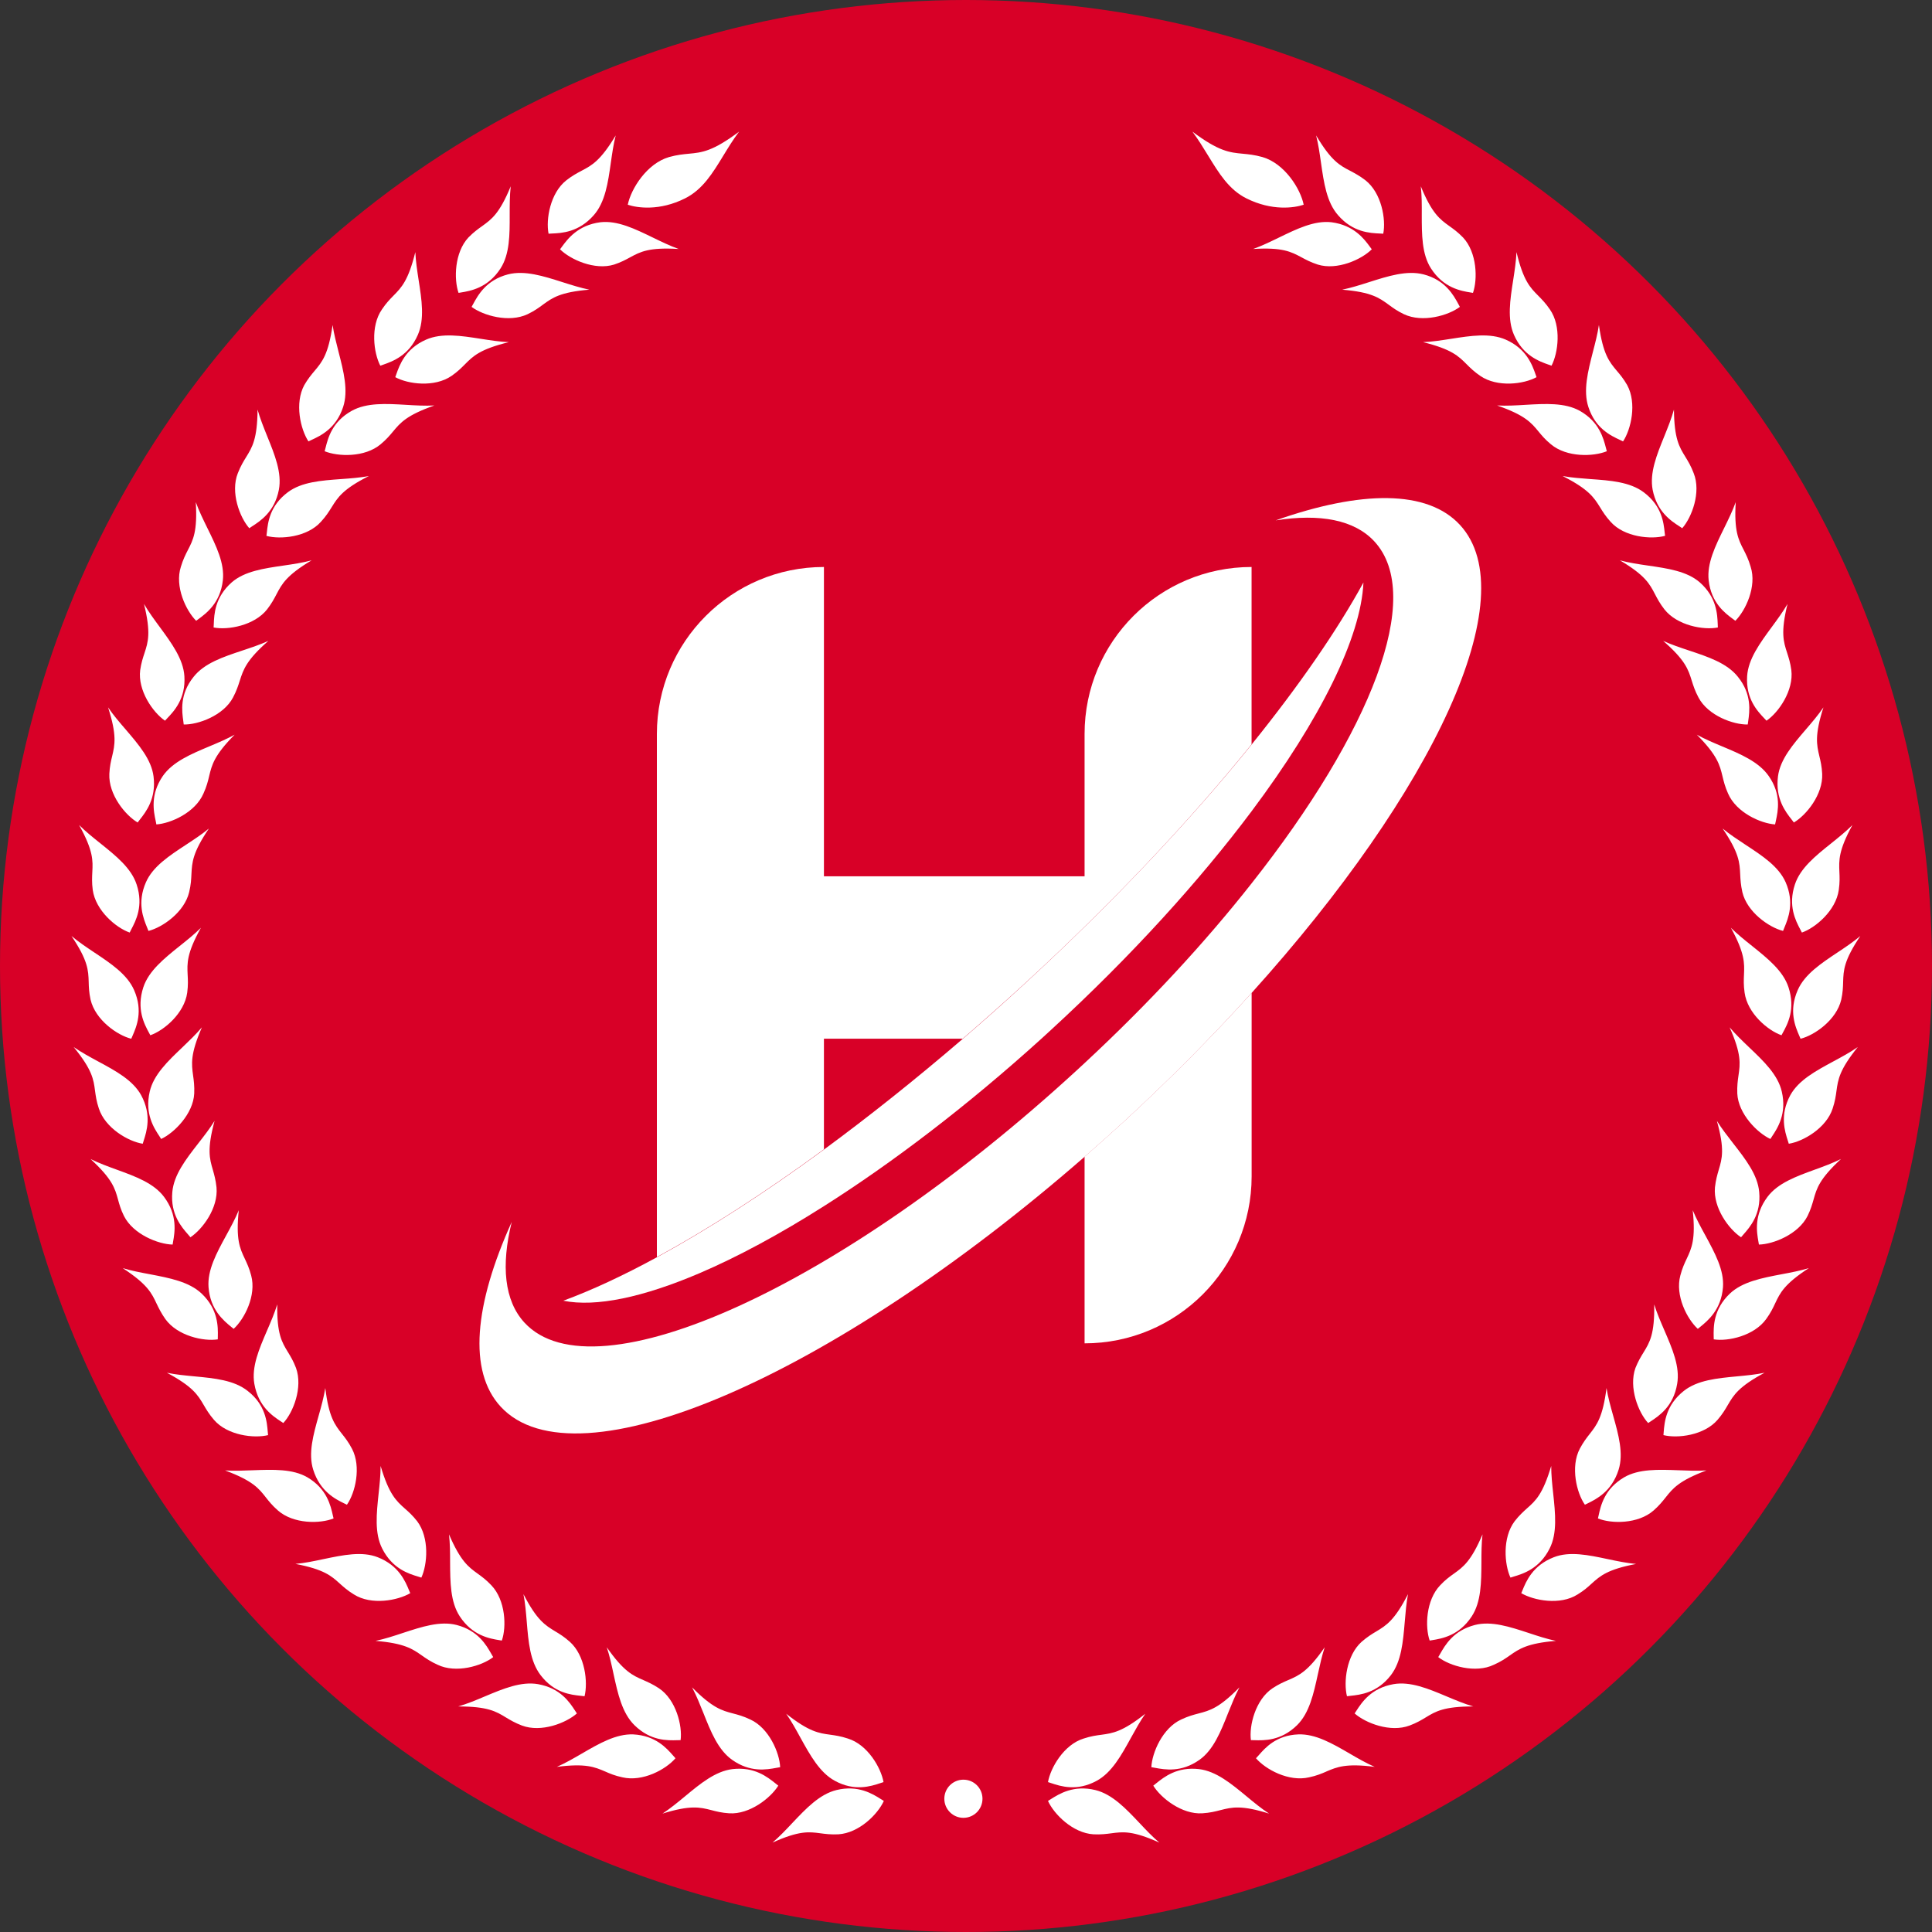 <svg width="32" height="32" viewBox="0 0 32 32" fill="none" xmlns="http://www.w3.org/2000/svg">
<rect x="0" y="0" width="32" height="32" fill="#333333" stroke="none"/>
<g clip-path="url(#clip0_519_17347)">
<circle cx="16" cy="16" r="16" fill="#D80027"/>
<path d="M20.731 16.445V19.484C20.731 21.012 19.492 22.25 17.964 22.25V22.25V19.158C18.18 18.97 18.395 18.776 18.612 18.579C19.379 17.873 20.089 17.156 20.731 16.445Z" fill="white"/>
<path d="M20.73 9.391V12.329C19.715 13.587 18.436 14.947 16.972 16.291C16.629 16.606 16.287 16.909 15.946 17.204H13.647V19.037C12.662 19.759 11.725 20.361 10.88 20.821V12.157C10.88 10.629 12.119 9.391 13.647 9.391V9.391V14.514H17.964V12.157C17.964 10.629 19.202 9.391 20.73 9.391V9.391Z" fill="white"/>
<path d="M20.73 16.447C20.089 17.158 19.379 17.875 18.612 18.581C18.397 18.778 18.18 18.971 17.964 19.16C13.777 22.811 9.537 24.653 8.291 23.297C7.75 22.708 7.856 21.61 8.476 20.239C8.297 20.964 8.353 21.543 8.686 21.906C9.849 23.171 13.944 21.303 17.832 17.73C17.877 17.689 17.92 17.648 17.964 17.608C19.028 16.62 19.962 15.607 20.73 14.632C22.712 12.121 23.595 9.872 22.766 8.97C22.434 8.609 21.864 8.504 21.129 8.619C22.543 8.121 23.643 8.108 24.183 8.696C25.266 9.873 23.757 13.092 20.73 16.447Z" fill="white"/>
<path d="M22.583 9.648C22.542 10.559 21.868 11.917 20.731 13.436C19.867 14.59 18.738 15.836 17.415 17.052C17.358 17.103 17.302 17.154 17.247 17.206C16.021 18.316 14.786 19.256 13.648 19.977C12.912 20.444 12.217 20.818 11.589 21.087C10.655 21.486 9.871 21.654 9.33 21.544C9.797 21.372 10.318 21.13 10.881 20.824C11.725 20.364 12.662 19.762 13.648 19.04C14.393 18.492 15.165 17.878 15.947 17.206C16.287 16.912 16.631 16.608 16.973 16.292C18.435 14.947 19.715 13.587 20.731 12.331C21.517 11.356 22.147 10.444 22.583 9.648Z" fill="white"/>
<path d="M15.957 30.109C16.132 30.109 16.273 29.967 16.273 29.793C16.273 29.618 16.132 29.477 15.957 29.477C15.783 29.477 15.641 29.618 15.641 29.793C15.641 29.967 15.783 30.109 15.957 30.109Z" fill="white"/>
<path fill-rule="evenodd" clip-rule="evenodd" d="M20.01 2.577L20.01 2.577C20.189 2.869 20.354 3.141 20.645 3.286C21.067 3.497 21.435 3.444 21.593 3.391C21.541 3.128 21.277 2.707 20.909 2.601C20.776 2.564 20.676 2.555 20.582 2.546C20.368 2.526 20.188 2.509 19.75 2.18C19.847 2.31 19.93 2.446 20.01 2.577ZM21.88 2.697V2.697C21.927 3.025 21.973 3.35 22.163 3.565C22.409 3.849 22.693 3.861 22.859 3.868C22.878 3.869 22.895 3.87 22.911 3.871C22.958 3.634 22.884 3.197 22.616 2.986C22.518 2.911 22.438 2.869 22.363 2.829C22.191 2.74 22.049 2.665 21.799 2.243C21.836 2.388 21.858 2.543 21.88 2.697ZM21.183 3.935C21.042 4.003 20.899 4.073 20.756 4.124C21.244 4.094 21.384 4.17 21.555 4.261C21.629 4.301 21.709 4.344 21.826 4.382C22.147 4.482 22.553 4.298 22.721 4.129C22.712 4.118 22.703 4.105 22.692 4.09C22.597 3.96 22.427 3.729 22.052 3.681C21.77 3.649 21.479 3.791 21.183 3.935ZM23.533 3.086C23.55 3.239 23.55 3.4 23.549 3.558C23.549 3.886 23.549 4.208 23.701 4.445C23.91 4.771 24.2 4.819 24.36 4.845C24.373 4.847 24.385 4.849 24.397 4.851C24.476 4.625 24.465 4.182 24.233 3.934C24.148 3.846 24.074 3.793 24.005 3.744C23.85 3.632 23.719 3.539 23.533 3.086ZM22.673 4.674C22.525 4.721 22.377 4.768 22.231 4.798C22.714 4.838 22.844 4.933 22.998 5.045C23.067 5.096 23.14 5.15 23.253 5.204C23.564 5.351 23.991 5.225 24.18 5.083C24.172 5.069 24.163 5.052 24.154 5.034C24.076 4.891 23.94 4.639 23.58 4.545C23.303 4.473 22.99 4.573 22.673 4.674ZM25.118 4.176C25.111 4.328 25.087 4.484 25.063 4.64C25.012 4.965 24.962 5.286 25.076 5.546C25.227 5.891 25.497 5.986 25.65 6.04C25.667 6.046 25.683 6.052 25.698 6.057C25.808 5.847 25.866 5.404 25.671 5.125C25.601 5.022 25.537 4.958 25.478 4.898C25.344 4.763 25.231 4.65 25.118 4.176ZM24.033 5.612C23.878 5.636 23.721 5.661 23.57 5.667C24.042 5.784 24.156 5.897 24.29 6.031C24.35 6.091 24.415 6.156 24.518 6.226C24.802 6.421 25.24 6.363 25.45 6.247C25.445 6.233 25.439 6.217 25.433 6.199C25.379 6.046 25.284 5.776 24.939 5.625C24.679 5.511 24.358 5.561 24.033 5.612ZM26.483 5.383C26.461 5.53 26.422 5.681 26.383 5.83C26.301 6.152 26.219 6.469 26.309 6.742C26.426 7.099 26.682 7.217 26.833 7.287L26.833 7.287L26.833 7.287L26.833 7.287L26.833 7.287L26.833 7.287L26.833 7.287C26.851 7.296 26.868 7.304 26.883 7.311C27.015 7.111 27.115 6.679 26.951 6.378C26.891 6.273 26.833 6.204 26.779 6.141C26.655 5.993 26.552 5.871 26.483 5.383ZM25.27 6.705C25.111 6.715 24.95 6.724 24.797 6.716C25.258 6.876 25.361 7 25.481 7.145C25.535 7.211 25.592 7.28 25.687 7.358C25.951 7.58 26.393 7.564 26.614 7.474C26.61 7.458 26.605 7.439 26.599 7.418L26.599 7.418C26.558 7.259 26.488 6.987 26.167 6.805C25.919 6.667 25.597 6.686 25.27 6.705ZM27.726 6.784C27.685 6.931 27.625 7.079 27.566 7.226C27.442 7.531 27.32 7.831 27.373 8.112C27.444 8.476 27.68 8.63 27.817 8.718C27.834 8.73 27.85 8.74 27.863 8.749C28.021 8.57 28.179 8.154 28.053 7.838C28.008 7.718 27.959 7.639 27.914 7.565C27.815 7.405 27.73 7.267 27.726 6.784ZM26.343 7.935C26.188 7.923 26.031 7.912 25.882 7.885C26.316 8.104 26.402 8.242 26.503 8.404C26.547 8.476 26.595 8.553 26.678 8.644C26.904 8.897 27.347 8.939 27.579 8.875C27.576 8.859 27.574 8.84 27.572 8.819L27.572 8.818C27.555 8.655 27.524 8.378 27.226 8.154C26.997 7.982 26.673 7.958 26.343 7.935ZM28.556 8.749L28.556 8.749C28.411 9.043 28.269 9.333 28.301 9.613C28.344 9.989 28.575 10.158 28.705 10.254L28.705 10.254C28.719 10.264 28.732 10.274 28.743 10.282C28.912 10.114 29.102 9.713 28.996 9.387C28.961 9.265 28.919 9.183 28.88 9.106C28.794 8.94 28.72 8.795 28.749 8.317C28.697 8.462 28.626 8.606 28.556 8.749L28.556 8.749L28.556 8.749L28.556 8.749L28.556 8.749L28.556 8.749L28.556 8.749L28.556 8.749L28.556 8.749L28.556 8.749L28.556 8.749L28.556 8.749L28.556 8.749L28.556 8.749L28.556 8.749L28.556 8.749L28.556 8.749ZM27.299 9.368L27.299 9.368C27.14 9.345 26.98 9.321 26.831 9.281C27.25 9.529 27.323 9.671 27.411 9.84C27.45 9.915 27.492 9.995 27.568 10.093C27.779 10.361 28.216 10.44 28.453 10.393C28.452 10.376 28.451 10.358 28.451 10.337V10.337C28.444 10.174 28.434 9.893 28.153 9.645C27.941 9.461 27.623 9.415 27.299 9.368ZM29.607 10.003C29.532 10.133 29.439 10.259 29.347 10.384C29.15 10.652 28.956 10.916 28.938 11.199C28.915 11.576 29.11 11.78 29.223 11.899C29.237 11.912 29.249 11.925 29.259 11.937C29.46 11.8 29.712 11.436 29.67 11.099C29.654 10.978 29.626 10.893 29.6 10.812C29.541 10.631 29.49 10.478 29.607 10.003ZM27.977 10.775C27.83 10.726 27.683 10.677 27.547 10.615C27.915 10.935 27.963 11.089 28.02 11.272C28.046 11.354 28.073 11.442 28.132 11.552C28.29 11.853 28.711 12.005 28.948 12C28.95 11.984 28.953 11.965 28.956 11.944L28.956 11.944L28.956 11.944C28.979 11.781 29.019 11.5 28.785 11.21C28.605 10.983 28.293 10.88 27.977 10.775ZM29.908 12.085L29.908 12.085C29.695 12.334 29.485 12.578 29.449 12.859C29.402 13.229 29.576 13.449 29.678 13.578C29.691 13.594 29.702 13.609 29.712 13.623C29.918 13.502 30.197 13.159 30.181 12.817C30.175 12.694 30.154 12.605 30.134 12.523C30.09 12.337 30.053 12.179 30.202 11.716C30.116 11.843 30.012 11.964 29.908 12.085L29.908 12.085ZM28.523 12.362L28.523 12.362C28.38 12.302 28.236 12.241 28.105 12.169C28.448 12.515 28.485 12.672 28.53 12.858C28.55 12.941 28.571 13.03 28.622 13.143C28.759 13.46 29.164 13.639 29.401 13.655C29.404 13.637 29.409 13.617 29.414 13.595L29.414 13.595L29.414 13.595C29.449 13.433 29.509 13.159 29.296 12.854C29.131 12.617 28.829 12.49 28.523 12.362ZM30.331 13.968L30.331 13.968C30.072 14.175 29.818 14.378 29.729 14.65C29.612 15.003 29.742 15.25 29.818 15.394C29.828 15.413 29.837 15.43 29.845 15.446C30.071 15.367 30.408 15.082 30.456 14.74C30.474 14.616 30.47 14.525 30.466 14.439C30.458 14.251 30.45 14.088 30.682 13.665C30.576 13.771 30.453 13.87 30.331 13.968ZM28.913 13.993C28.782 13.906 28.649 13.82 28.532 13.723C28.807 14.129 28.814 14.289 28.823 14.481C28.827 14.565 28.832 14.656 28.859 14.777C28.938 15.109 29.302 15.361 29.533 15.419C29.54 15.403 29.547 15.384 29.555 15.364C29.619 15.21 29.724 14.953 29.576 14.613C29.461 14.352 29.189 14.174 28.913 13.993L28.913 13.993ZM30.436 15.775L30.436 15.775C30.161 15.958 29.89 16.138 29.776 16.399C29.623 16.746 29.737 17.007 29.803 17.159C29.811 17.176 29.817 17.191 29.823 17.205C30.055 17.147 30.418 16.894 30.497 16.557C30.523 16.438 30.526 16.348 30.528 16.264V16.264C30.534 16.072 30.539 15.91 30.813 15.503C30.698 15.6 30.567 15.688 30.436 15.775L30.436 15.775L30.436 15.775L30.436 15.775L30.436 15.775L30.436 15.775L30.436 15.775L30.436 15.775L30.436 15.775L30.436 15.775L30.436 15.775L30.436 15.775L30.436 15.775L30.436 15.775L30.436 15.775L30.436 15.775L30.436 15.775L30.436 15.775L30.436 15.775L30.436 15.775L30.436 15.775L30.436 15.775L30.436 15.775ZM29.021 15.669L29.021 15.669C28.899 15.572 28.776 15.473 28.669 15.367C28.901 15.79 28.894 15.953 28.886 16.141C28.882 16.227 28.878 16.318 28.896 16.441C28.943 16.784 29.28 17.068 29.507 17.147C29.513 17.135 29.52 17.122 29.528 17.108L29.528 17.108L29.528 17.108L29.528 17.108C29.606 16.966 29.743 16.716 29.623 16.352C29.534 16.08 29.279 15.876 29.021 15.669ZM30.771 17.342C30.645 17.43 30.504 17.506 30.363 17.582C30.076 17.737 29.792 17.89 29.654 18.138C29.474 18.469 29.563 18.741 29.613 18.896L29.613 18.896L29.613 18.896C29.619 18.914 29.624 18.93 29.628 18.944C29.865 18.907 30.25 18.686 30.355 18.359C30.394 18.241 30.407 18.151 30.418 18.067C30.444 17.88 30.466 17.72 30.771 17.342ZM28.972 17.348C28.859 17.24 28.745 17.131 28.648 17.016C28.846 17.461 28.823 17.621 28.795 17.812C28.783 17.896 28.77 17.987 28.775 18.112C28.791 18.449 29.107 18.765 29.323 18.865C29.331 18.852 29.34 18.838 29.35 18.823C29.441 18.687 29.598 18.449 29.512 18.08C29.448 17.801 29.212 17.576 28.972 17.348ZM30.492 19.197C30.355 19.265 30.205 19.32 30.056 19.374C29.748 19.486 29.446 19.596 29.275 19.824C29.048 20.127 29.097 20.409 29.125 20.566C29.128 20.584 29.131 20.6 29.133 20.614C29.37 20.609 29.786 20.445 29.939 20.14C29.992 20.032 30.016 19.946 30.039 19.866C30.09 19.684 30.134 19.529 30.492 19.197ZM28.708 18.939L28.708 18.939C28.613 18.816 28.516 18.693 28.437 18.565C28.569 19.036 28.523 19.191 28.468 19.375C28.444 19.456 28.419 19.543 28.405 19.666C28.374 20.008 28.637 20.361 28.837 20.493C28.849 20.48 28.861 20.465 28.876 20.448L28.876 20.448C28.985 20.324 29.171 20.113 29.138 19.745C29.113 19.458 28.912 19.201 28.708 18.939ZM29.507 21.106L29.507 21.106C29.182 21.168 28.861 21.229 28.653 21.425C28.375 21.689 28.381 21.979 28.384 22.14C28.384 22.156 28.385 22.171 28.385 22.184C28.622 22.221 29.054 22.126 29.254 21.847C29.328 21.745 29.367 21.663 29.403 21.586C29.484 21.414 29.553 21.269 29.96 21.004C29.816 21.048 29.661 21.077 29.507 21.106L29.507 21.106L29.507 21.106L29.507 21.106L29.507 21.106L29.507 21.106L29.507 21.106L29.507 21.106L29.507 21.106L29.507 21.106L29.507 21.106L29.507 21.106L29.507 21.106L29.507 21.106ZM28.247 20.464C28.171 20.326 28.095 20.186 28.037 20.045C28.088 20.528 28.018 20.676 27.938 20.847C27.901 20.924 27.863 21.006 27.832 21.125C27.742 21.457 27.942 21.846 28.121 22.01L28.136 21.998L28.159 21.979L28.159 21.979C28.285 21.877 28.509 21.694 28.538 21.32C28.559 21.038 28.404 20.754 28.247 20.464ZM29.227 22.737C29.081 22.768 28.924 22.782 28.769 22.797C28.44 22.828 28.115 22.859 27.889 23.038C27.592 23.274 27.569 23.556 27.556 23.719C27.555 23.738 27.554 23.755 27.552 23.77C27.784 23.828 28.226 23.775 28.448 23.517C28.529 23.423 28.575 23.345 28.618 23.271C28.715 23.106 28.797 22.967 29.227 22.737ZM27.568 22.036C27.506 21.893 27.443 21.748 27.399 21.605C27.407 22.099 27.324 22.234 27.223 22.399C27.179 22.47 27.133 22.546 27.088 22.658C26.973 22.98 27.136 23.396 27.299 23.57C27.312 23.561 27.326 23.552 27.341 23.542C27.477 23.452 27.717 23.295 27.779 22.922C27.829 22.639 27.699 22.34 27.568 22.036ZM28.264 24.355C28.113 24.365 27.956 24.358 27.8 24.352C27.469 24.34 27.143 24.327 26.899 24.47C26.574 24.663 26.514 24.936 26.479 25.097C26.475 25.117 26.471 25.134 26.467 25.15C26.688 25.24 27.131 25.245 27.389 25.018C27.481 24.937 27.537 24.867 27.59 24.8C27.708 24.652 27.808 24.526 28.264 24.355ZM26.719 23.448C26.676 23.295 26.633 23.141 26.609 22.99C26.547 23.474 26.448 23.601 26.331 23.75C26.279 23.816 26.224 23.887 26.166 23.996C26.009 24.296 26.114 24.729 26.251 24.923C26.264 24.917 26.278 24.91 26.294 24.902C26.439 24.831 26.695 24.705 26.809 24.344C26.894 24.074 26.808 23.764 26.719 23.448ZM26.63 25.824L26.63 25.824C26.31 25.756 25.996 25.69 25.735 25.793C25.384 25.93 25.276 26.195 25.216 26.343C25.209 26.36 25.203 26.375 25.197 26.388C25.403 26.509 25.84 26.594 26.13 26.409C26.234 26.346 26.301 26.286 26.363 26.229C26.503 26.103 26.623 25.994 27.099 25.904C26.945 25.89 26.787 25.857 26.63 25.824ZM25.726 24.739C25.709 24.585 25.693 24.43 25.693 24.281C25.554 24.75 25.434 24.858 25.292 24.983C25.229 25.04 25.162 25.1 25.087 25.197C24.881 25.471 24.918 25.914 25.018 26.13C25.033 26.125 25.05 26.12 25.069 26.114C25.226 26.067 25.497 25.985 25.666 25.65C25.796 25.395 25.761 25.069 25.726 24.739ZM25.771 27.178C25.622 27.147 25.47 27.097 25.319 27.047C25.008 26.945 24.701 26.844 24.428 26.915C24.073 27.007 23.936 27.248 23.854 27.392L23.854 27.392L23.854 27.392C23.843 27.413 23.832 27.431 23.822 27.447C24.012 27.594 24.439 27.721 24.744 27.573C24.862 27.521 24.938 27.468 25.009 27.418C25.162 27.311 25.294 27.218 25.771 27.178ZM24.537 25.875C24.537 25.72 24.538 25.563 24.555 25.414C24.366 25.86 24.235 25.954 24.082 26.064C24.013 26.113 23.939 26.166 23.854 26.257C23.617 26.504 23.601 26.947 23.68 27.173C23.693 27.171 23.707 27.169 23.723 27.166L23.723 27.166L23.723 27.166C23.88 27.14 24.165 27.094 24.376 26.773C24.534 26.533 24.535 26.207 24.537 25.875ZM24.402 28.264C24.254 28.221 24.106 28.159 23.959 28.097C23.657 27.97 23.36 27.846 23.08 27.895C22.709 27.961 22.556 28.197 22.467 28.334C22.456 28.351 22.446 28.367 22.437 28.38C22.616 28.538 23.027 28.701 23.348 28.58C23.466 28.536 23.545 28.488 23.618 28.444C23.779 28.346 23.916 28.264 24.402 28.264ZM23.267 26.864C23.28 26.709 23.293 26.552 23.321 26.404C23.098 26.839 22.962 26.921 22.797 27.021C22.724 27.064 22.646 27.112 22.552 27.194C22.299 27.421 22.252 27.863 22.31 28.095C22.327 28.093 22.346 28.09 22.367 28.088L22.367 28.088L22.367 28.088L22.367 28.088L22.368 28.088L22.368 28.088C22.531 28.071 22.809 28.041 23.037 27.747C23.212 27.518 23.239 27.194 23.267 26.864ZM22.769 29.265C22.628 29.203 22.489 29.123 22.352 29.043C22.068 28.878 21.788 28.716 21.504 28.727C21.136 28.741 20.953 28.952 20.846 29.075C20.83 29.093 20.816 29.109 20.803 29.122C20.962 29.307 21.346 29.517 21.683 29.438C21.806 29.412 21.891 29.376 21.97 29.342L21.97 29.341C22.143 29.268 22.293 29.203 22.769 29.265ZM21.829 27.726C21.862 27.576 21.895 27.425 21.941 27.284C21.663 27.687 21.514 27.751 21.338 27.827C21.261 27.86 21.178 27.896 21.077 27.963C20.793 28.153 20.687 28.585 20.719 28.822C20.735 28.822 20.753 28.823 20.773 28.823C20.936 28.828 21.215 28.837 21.483 28.575C21.688 28.373 21.758 28.052 21.829 27.726ZM21.02 30.039C20.891 29.955 20.768 29.853 20.646 29.752C20.393 29.543 20.145 29.337 19.86 29.302C19.496 29.26 19.281 29.433 19.152 29.536L19.152 29.536L19.152 29.536C19.133 29.551 19.117 29.564 19.102 29.576C19.228 29.781 19.576 30.055 19.913 30.034C20.041 30.026 20.132 30.003 20.216 29.981C20.403 29.934 20.559 29.894 21.02 30.039ZM20.341 28.374L20.341 28.374C20.4 28.228 20.458 28.082 20.529 27.948C20.193 28.291 20.038 28.332 19.854 28.38C19.77 28.402 19.681 28.425 19.565 28.48C19.254 28.622 19.081 29.033 19.07 29.27C19.088 29.273 19.109 29.277 19.132 29.281C19.294 29.311 19.566 29.361 19.866 29.149C20.098 28.985 20.219 28.682 20.341 28.374ZM19.202 30.519C19.087 30.421 18.98 30.308 18.874 30.195C18.646 29.954 18.423 29.718 18.143 29.649C17.784 29.561 17.544 29.712 17.406 29.799L17.406 29.799C17.389 29.81 17.372 29.82 17.358 29.829C17.458 30.05 17.769 30.361 18.111 30.382C18.235 30.388 18.325 30.376 18.409 30.365C18.598 30.34 18.757 30.318 19.202 30.519ZM18.733 28.782C18.809 28.645 18.884 28.508 18.97 28.385C18.589 28.686 18.431 28.707 18.244 28.733C18.159 28.744 18.068 28.756 17.948 28.796C17.621 28.896 17.4 29.28 17.358 29.517C17.373 29.522 17.391 29.528 17.41 29.534C17.566 29.586 17.835 29.675 18.164 29.496C18.415 29.36 18.573 29.073 18.733 28.782Z" fill="white"/>
<path fill-rule="evenodd" clip-rule="evenodd" d="M12.242 2.18C12.144 2.31 12.061 2.446 11.981 2.577C11.803 2.869 11.637 3.141 11.346 3.286C10.925 3.497 10.556 3.444 10.398 3.391C10.451 3.128 10.714 2.707 11.083 2.601C11.216 2.564 11.317 2.555 11.411 2.546C11.625 2.526 11.803 2.509 12.242 2.18ZM10.198 2.243C10.161 2.388 10.139 2.543 10.117 2.697C10.071 3.025 10.024 3.35 9.834 3.565C9.584 3.849 9.303 3.861 9.138 3.868C9.119 3.869 9.102 3.87 9.086 3.871C9.039 3.634 9.113 3.196 9.381 2.986C9.478 2.91 9.558 2.868 9.633 2.828C9.803 2.739 9.946 2.663 10.198 2.243ZM10.814 3.935C10.955 4.003 11.098 4.073 11.241 4.124C10.748 4.094 10.607 4.17 10.437 4.262C10.364 4.302 10.286 4.344 10.172 4.382C9.85 4.482 9.445 4.298 9.276 4.129C9.285 4.118 9.294 4.105 9.305 4.09C9.4 3.96 9.57 3.729 9.945 3.681C10.227 3.649 10.518 3.791 10.814 3.935ZM8.459 3.086C8.442 3.239 8.442 3.4 8.442 3.558C8.443 3.886 8.443 4.208 8.291 4.445C8.081 4.771 7.791 4.819 7.632 4.845C7.619 4.847 7.606 4.849 7.595 4.851C7.516 4.625 7.527 4.182 7.758 3.934C7.844 3.846 7.918 3.793 7.987 3.744C8.142 3.632 8.273 3.539 8.459 3.086ZM9.319 4.674C9.467 4.721 9.615 4.768 9.761 4.798C9.278 4.838 9.148 4.933 8.994 5.045C8.925 5.096 8.852 5.15 8.739 5.204C8.428 5.351 8.001 5.225 7.811 5.083C7.82 5.069 7.828 5.052 7.838 5.034C7.916 4.891 8.052 4.639 8.412 4.545C8.689 4.473 9.002 4.573 9.319 4.674ZM6.934 4.64L6.934 4.64C6.985 4.965 7.035 5.286 6.921 5.546C6.77 5.891 6.501 5.986 6.348 6.04C6.33 6.046 6.314 6.052 6.299 6.057C6.189 5.847 6.131 5.404 6.326 5.125C6.395 5.021 6.459 4.956 6.519 4.895C6.65 4.762 6.763 4.647 6.879 4.176C6.886 4.328 6.91 4.484 6.934 4.64ZM7.965 5.612C8.12 5.636 8.276 5.661 8.428 5.667C7.949 5.784 7.835 5.899 7.701 6.034C7.642 6.093 7.579 6.157 7.479 6.226C7.195 6.421 6.758 6.363 6.547 6.247C6.552 6.233 6.558 6.217 6.564 6.199C6.618 6.046 6.713 5.776 7.058 5.625C7.318 5.511 7.639 5.561 7.965 5.612ZM5.608 5.83L5.608 5.83C5.691 6.152 5.773 6.469 5.683 6.742C5.565 7.099 5.31 7.217 5.159 7.287C5.14 7.296 5.123 7.303 5.109 7.311C4.977 7.111 4.877 6.679 5.04 6.378C5.101 6.273 5.159 6.204 5.212 6.141C5.336 5.993 5.439 5.871 5.509 5.383C5.531 5.53 5.57 5.681 5.608 5.83L5.608 5.83L5.608 5.83L5.608 5.83L5.608 5.83L5.608 5.83L5.608 5.83ZM6.721 6.705C6.881 6.715 7.041 6.724 7.195 6.716C6.737 6.876 6.632 7.001 6.511 7.146C6.457 7.211 6.399 7.28 6.305 7.358C6.041 7.58 5.599 7.564 5.377 7.474C5.382 7.457 5.388 7.437 5.393 7.414C5.433 7.255 5.502 6.985 5.825 6.805C6.073 6.667 6.395 6.686 6.721 6.705ZM4.266 6.784C4.307 6.931 4.367 7.079 4.426 7.226C4.55 7.531 4.672 7.831 4.619 8.112C4.549 8.476 4.312 8.63 4.175 8.718C4.158 8.73 4.142 8.74 4.129 8.749C3.971 8.57 3.813 8.154 3.939 7.838C3.985 7.72 4.033 7.642 4.078 7.569C4.178 7.407 4.262 7.271 4.266 6.784ZM5.649 7.935H5.649C5.804 7.924 5.961 7.912 6.109 7.885C5.679 8.102 5.594 8.239 5.494 8.4C5.448 8.473 5.4 8.551 5.314 8.644C5.087 8.897 4.645 8.939 4.413 8.876C4.415 8.859 4.417 8.84 4.42 8.819C4.437 8.656 4.467 8.378 4.766 8.154C4.995 7.982 5.319 7.959 5.649 7.935ZM3.243 8.317C3.295 8.462 3.366 8.606 3.436 8.749C3.581 9.043 3.723 9.333 3.691 9.613C3.648 9.989 3.417 10.158 3.287 10.254C3.273 10.264 3.26 10.274 3.249 10.282C3.08 10.114 2.89 9.713 2.996 9.387C3.032 9.267 3.073 9.186 3.112 9.11C3.199 8.943 3.272 8.8 3.243 8.317ZM4.692 9.368L4.692 9.368C4.851 9.345 5.012 9.321 5.161 9.281C4.745 9.529 4.67 9.671 4.581 9.84C4.542 9.915 4.5 9.995 4.424 10.093C4.213 10.361 3.775 10.44 3.538 10.393C3.54 10.376 3.54 10.358 3.541 10.337C3.547 10.174 3.558 9.893 3.839 9.645C4.051 9.461 4.369 9.415 4.692 9.368ZM2.385 10.003C2.46 10.133 2.553 10.259 2.645 10.384C2.842 10.652 3.036 10.916 3.054 11.199C3.078 11.574 2.88 11.782 2.767 11.9C2.754 11.914 2.743 11.926 2.733 11.937C2.532 11.8 2.279 11.436 2.322 11.099C2.339 10.981 2.367 10.896 2.393 10.818C2.453 10.634 2.503 10.483 2.385 10.003ZM4.014 10.775C4.161 10.726 4.309 10.677 4.445 10.615C4.08 10.935 4.031 11.09 3.972 11.273C3.946 11.355 3.918 11.442 3.86 11.552C3.702 11.853 3.28 12.005 3.043 12C3.042 11.983 3.039 11.965 3.036 11.944C3.013 11.781 2.973 11.5 3.207 11.21C3.386 10.983 3.699 10.88 4.014 10.775ZM1.79 11.716C1.875 11.843 1.98 11.964 2.084 12.085C2.297 12.334 2.507 12.578 2.543 12.859C2.59 13.229 2.416 13.449 2.314 13.578L2.314 13.578C2.301 13.594 2.29 13.609 2.28 13.623C2.074 13.502 1.795 13.159 1.811 12.817C1.817 12.694 1.838 12.605 1.858 12.523C1.902 12.337 1.939 12.179 1.79 11.716ZM3.468 12.362L3.468 12.362L3.468 12.362C3.611 12.302 3.755 12.241 3.886 12.169C3.547 12.511 3.509 12.669 3.465 12.852C3.445 12.937 3.423 13.027 3.37 13.143C3.233 13.46 2.827 13.639 2.59 13.655C2.587 13.638 2.583 13.619 2.579 13.598L2.579 13.598C2.544 13.437 2.486 13.162 2.696 12.854C2.861 12.617 3.163 12.49 3.468 12.362ZM1.662 13.968L1.662 13.968C1.92 14.175 2.174 14.378 2.263 14.65C2.38 15.003 2.25 15.25 2.174 15.394C2.164 15.413 2.155 15.43 2.148 15.446C1.921 15.367 1.584 15.082 1.536 14.74C1.52 14.619 1.525 14.529 1.529 14.444C1.539 14.254 1.547 14.092 1.31 13.665C1.416 13.771 1.539 13.87 1.662 13.968ZM3.079 13.993C3.211 13.906 3.343 13.82 3.46 13.723C3.188 14.125 3.181 14.286 3.171 14.475C3.167 14.561 3.163 14.653 3.133 14.777C3.054 15.109 2.691 15.361 2.459 15.419C2.453 15.403 2.445 15.384 2.437 15.364L2.437 15.364C2.374 15.21 2.268 14.953 2.417 14.613C2.531 14.352 2.803 14.174 3.079 13.993ZM1.184 15.503C1.299 15.6 1.431 15.688 1.561 15.775C1.836 15.958 2.107 16.138 2.221 16.399C2.374 16.746 2.26 17.007 2.194 17.159C2.186 17.176 2.18 17.191 2.174 17.205C1.942 17.147 1.579 16.894 1.5 16.557C1.474 16.438 1.471 16.348 1.469 16.264C1.463 16.072 1.458 15.91 1.184 15.503ZM2.976 15.669L2.976 15.669C3.098 15.572 3.221 15.473 3.328 15.367C3.09 15.794 3.099 15.955 3.108 16.146C3.113 16.23 3.117 16.32 3.101 16.441C3.054 16.784 2.717 17.068 2.49 17.147C2.484 17.135 2.477 17.122 2.469 17.108C2.392 16.966 2.255 16.716 2.374 16.352C2.464 16.08 2.718 15.876 2.976 15.669ZM1.22 17.342C1.347 17.43 1.488 17.506 1.628 17.582C1.916 17.737 2.199 17.89 2.337 18.138C2.517 18.469 2.429 18.741 2.379 18.896C2.373 18.913 2.368 18.929 2.364 18.944C2.127 18.907 1.742 18.686 1.637 18.359C1.597 18.241 1.586 18.151 1.574 18.067C1.55 17.88 1.529 17.72 1.22 17.342ZM3.02 17.348L3.02 17.348C3.133 17.239 3.247 17.131 3.344 17.016C3.15 17.462 3.172 17.621 3.198 17.812C3.21 17.897 3.222 17.987 3.217 18.111C3.201 18.449 2.885 18.765 2.669 18.865C2.661 18.852 2.652 18.838 2.642 18.822C2.552 18.686 2.394 18.449 2.48 18.08C2.544 17.801 2.78 17.576 3.02 17.348ZM1.5 19.197C1.637 19.265 1.787 19.32 1.936 19.374C2.244 19.486 2.546 19.596 2.717 19.824C2.944 20.127 2.895 20.409 2.867 20.566L2.867 20.566L2.867 20.566C2.864 20.584 2.861 20.6 2.859 20.614C2.622 20.609 2.206 20.445 2.053 20.14C1.999 20.031 1.976 19.946 1.954 19.865C1.904 19.684 1.861 19.529 1.5 19.197ZM3.283 18.939C3.379 18.816 3.475 18.693 3.554 18.565C3.426 19.037 3.471 19.191 3.525 19.375C3.548 19.456 3.573 19.543 3.586 19.666C3.618 20.008 3.354 20.361 3.154 20.493C3.143 20.48 3.13 20.465 3.116 20.448L3.116 20.448C3.007 20.324 2.821 20.113 2.854 19.745C2.879 19.458 3.079 19.201 3.283 18.939ZM2.485 21.106L2.485 21.106C2.81 21.168 3.131 21.229 3.339 21.425C3.617 21.689 3.611 21.979 3.608 22.14C3.607 22.156 3.607 22.171 3.607 22.184C3.37 22.221 2.938 22.126 2.738 21.847C2.668 21.747 2.629 21.666 2.593 21.591C2.511 21.417 2.443 21.272 2.032 21.004C2.176 21.048 2.331 21.077 2.485 21.106ZM3.745 20.465C3.821 20.326 3.897 20.186 3.955 20.045C3.904 20.529 3.973 20.676 4.054 20.847C4.09 20.924 4.129 21.006 4.16 21.125C4.25 21.457 4.049 21.847 3.87 22.01C3.859 22.001 3.846 21.99 3.832 21.979L3.832 21.979L3.832 21.979C3.707 21.877 3.482 21.694 3.454 21.32C3.433 21.038 3.587 20.754 3.745 20.465ZM2.764 22.737C2.911 22.768 3.067 22.782 3.222 22.797C3.552 22.828 3.877 22.859 4.102 23.038C4.4 23.269 4.422 23.555 4.435 23.718L4.435 23.718L4.435 23.718L4.435 23.718L4.435 23.718L4.435 23.718L4.435 23.718L4.435 23.718L4.435 23.718C4.437 23.737 4.438 23.755 4.44 23.77C4.208 23.828 3.765 23.775 3.544 23.517C3.463 23.423 3.417 23.345 3.374 23.271C3.277 23.106 3.195 22.967 2.764 22.737ZM4.424 22.036C4.486 21.893 4.548 21.748 4.592 21.605C4.585 22.094 4.669 22.232 4.769 22.395C4.813 22.467 4.86 22.544 4.903 22.658C5.019 22.98 4.856 23.396 4.692 23.57C4.681 23.561 4.667 23.553 4.652 23.543C4.517 23.454 4.279 23.297 4.213 22.922C4.163 22.639 4.293 22.34 4.424 22.036ZM3.728 24.355C3.878 24.365 4.035 24.358 4.191 24.352C4.523 24.34 4.849 24.327 5.093 24.47C5.415 24.66 5.477 24.939 5.513 25.1L5.513 25.1L5.513 25.101C5.517 25.119 5.521 25.135 5.525 25.15C5.303 25.24 4.861 25.245 4.603 25.018C4.51 24.937 4.454 24.866 4.402 24.8C4.286 24.652 4.187 24.526 3.728 24.355ZM5.278 23.448C5.321 23.295 5.364 23.141 5.388 22.99C5.446 23.473 5.547 23.601 5.664 23.749C5.717 23.816 5.773 23.887 5.83 23.996C5.988 24.296 5.883 24.729 5.746 24.923C5.733 24.917 5.719 24.91 5.703 24.902L5.703 24.902C5.557 24.831 5.302 24.705 5.188 24.344C5.102 24.074 5.189 23.764 5.278 23.448ZM5.362 25.823L5.362 25.823C5.682 25.756 5.996 25.69 6.257 25.793C6.607 25.93 6.715 26.195 6.776 26.343C6.782 26.359 6.789 26.375 6.795 26.388C6.589 26.509 6.152 26.593 5.862 26.409C5.758 26.346 5.691 26.285 5.628 26.229C5.489 26.103 5.369 25.994 4.893 25.903C5.047 25.89 5.205 25.856 5.362 25.823L5.362 25.823L5.362 25.823L5.362 25.823L5.362 25.823L5.362 25.823L5.362 25.823ZM6.271 24.739C6.288 24.585 6.304 24.43 6.304 24.281C6.444 24.753 6.563 24.859 6.705 24.986C6.768 25.041 6.835 25.101 6.91 25.197C7.116 25.471 7.079 25.914 6.979 26.13C6.964 26.125 6.947 26.12 6.928 26.114C6.771 26.067 6.5 25.985 6.331 25.65C6.201 25.395 6.236 25.069 6.271 24.739ZM6.22 27.178C6.37 27.147 6.522 27.097 6.673 27.047C6.984 26.945 7.29 26.844 7.564 26.915C7.918 27.007 8.055 27.248 8.137 27.392C8.149 27.412 8.159 27.431 8.169 27.447C7.98 27.594 7.553 27.721 7.247 27.573C7.133 27.522 7.058 27.469 6.987 27.42C6.834 27.312 6.7 27.218 6.22 27.178ZM7.455 25.875C7.455 25.72 7.454 25.563 7.437 25.414C7.629 25.86 7.759 25.954 7.911 26.064C7.979 26.113 8.052 26.166 8.138 26.257C8.375 26.504 8.391 26.947 8.312 27.173C8.299 27.171 8.284 27.169 8.269 27.166C8.112 27.14 7.827 27.094 7.616 26.773C7.458 26.533 7.457 26.207 7.455 25.875ZM7.59 28.264C7.738 28.221 7.886 28.159 8.033 28.097C8.335 27.97 8.632 27.846 8.912 27.895C9.283 27.961 9.436 28.197 9.525 28.334C9.536 28.351 9.546 28.367 9.555 28.38C9.376 28.538 8.965 28.701 8.644 28.58C8.529 28.536 8.452 28.49 8.379 28.446C8.217 28.347 8.079 28.264 7.59 28.264ZM8.725 26.864C8.712 26.709 8.699 26.552 8.67 26.404C8.892 26.836 9.031 26.92 9.194 27.019C9.268 27.063 9.346 27.111 9.439 27.194C9.692 27.421 9.74 27.863 9.682 28.095C9.664 28.092 9.643 28.09 9.62 28.088C9.457 28.071 9.181 28.043 8.955 27.747C8.779 27.518 8.752 27.194 8.725 26.864ZM9.223 29.265C9.364 29.203 9.502 29.123 9.64 29.043C9.924 28.878 10.204 28.716 10.488 28.727C10.858 28.746 11.041 28.955 11.148 29.077C11.163 29.094 11.176 29.109 11.188 29.122C11.03 29.307 10.646 29.517 10.309 29.438C10.185 29.412 10.101 29.376 10.022 29.341L10.022 29.341C9.851 29.268 9.702 29.203 9.223 29.265ZM10.162 27.726C10.13 27.576 10.097 27.425 10.05 27.284C10.332 27.687 10.48 27.751 10.655 27.827C10.731 27.861 10.813 27.896 10.914 27.963C11.199 28.153 11.304 28.585 11.273 28.822C11.256 28.822 11.238 28.823 11.218 28.823H11.218C11.056 28.828 10.776 28.837 10.509 28.575C10.303 28.373 10.233 28.052 10.162 27.726ZM10.973 30.039C11.101 29.955 11.225 29.853 11.347 29.752C11.599 29.543 11.848 29.337 12.132 29.302C12.496 29.26 12.711 29.433 12.841 29.536L12.841 29.536C12.859 29.551 12.876 29.564 12.891 29.576C12.764 29.781 12.416 30.055 12.079 30.034C11.953 30.026 11.864 30.003 11.781 29.981C11.595 29.934 11.438 29.894 10.973 30.039ZM11.651 28.374C11.592 28.228 11.534 28.082 11.463 27.948C11.802 28.291 11.958 28.332 12.14 28.38C12.224 28.402 12.312 28.425 12.427 28.48C12.738 28.622 12.912 29.033 12.922 29.27C12.904 29.273 12.883 29.277 12.86 29.281C12.698 29.311 12.426 29.361 12.127 29.149C11.894 28.985 11.773 28.682 11.651 28.374ZM12.795 30.519C12.91 30.421 13.017 30.308 13.123 30.195C13.351 29.954 13.574 29.718 13.854 29.649C14.213 29.561 14.453 29.712 14.591 29.799C14.609 29.81 14.625 29.82 14.639 29.829C14.539 30.05 14.228 30.361 13.886 30.382C13.762 30.388 13.672 30.376 13.588 30.365C13.4 30.34 13.24 30.318 12.795 30.519ZM13.258 28.782C13.183 28.645 13.108 28.508 13.022 28.385C13.402 28.685 13.563 28.707 13.75 28.732C13.835 28.744 13.925 28.756 14.044 28.796C14.371 28.896 14.592 29.28 14.634 29.517C14.618 29.522 14.601 29.528 14.582 29.534C14.426 29.586 14.156 29.675 13.828 29.496C13.577 29.36 13.419 29.073 13.258 28.782Z" fill="white"/>
</g>
<defs>
<clipPath id="clip0_519_17347">
<rect width="32" height="32" fill="white"/>
</clipPath>
</defs>
</svg>

